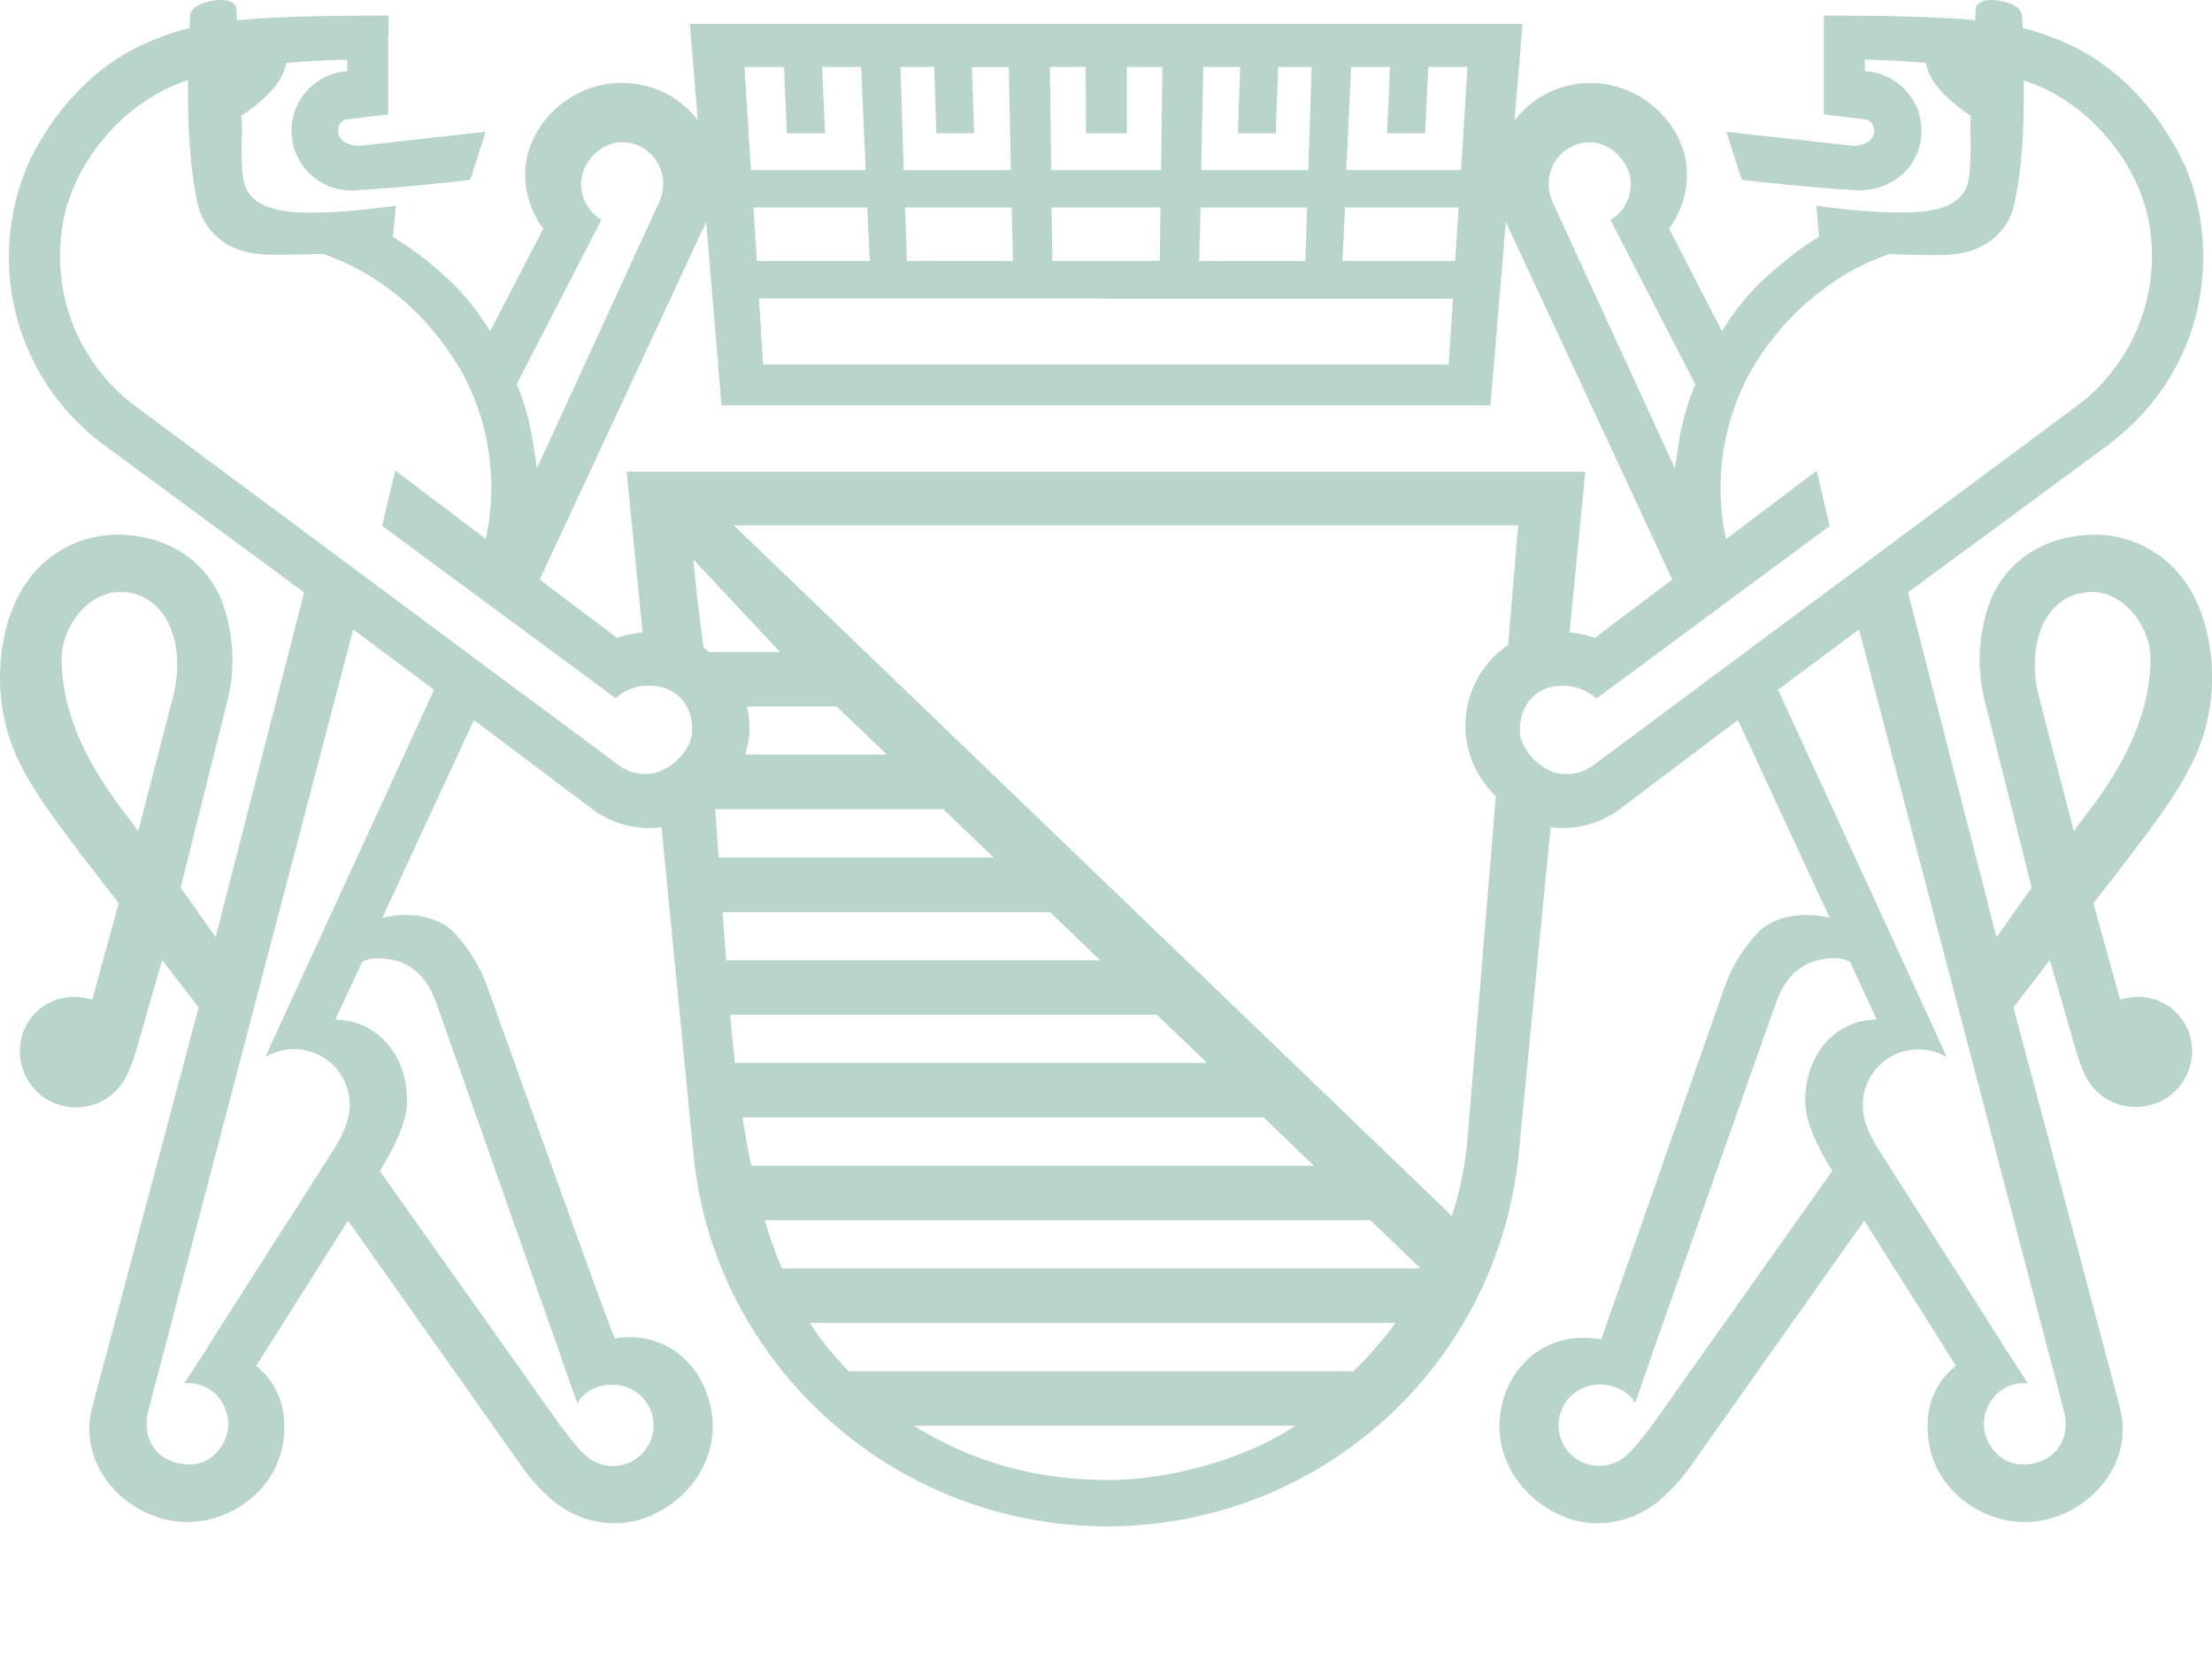 <svg xmlns="http://www.w3.org/2000/svg" width="16" height="12" viewBox="0 0 16 12">
    <path fill="#B8D4CB" fill-rule="nonzero" d="M15 6.01l-.25-.963c-.096-.37.03-.734.348-.764.253-.024.457.244.457.48 0 .476-.274.86-.38 1.015-.028.039-.093.124-.175.233zm-.069 4.204c.01.035.01.078.01.091 0 .163-.123.288-.308.288-.181 0-.283-.166-.283-.288 0-.162.124-.305.3-.3h.017l-.167-.258-.048-.078-.472-.74-.098-.153-.307-.482s-.054-.087-.08-.168c-.006-.016-.009-.029-.011-.04a.462.462 0 0 1-.01-.09.403.403 0 0 1 .607-.35l-.05-.112-1.17-2.545.586-.436 1.484 5.661zm-2.765-.21l-.049.07-.169.238s-.126.167-.178.21a.294.294 0 1 1-.203-.507c.106.001.188.04.24.103l.02.03.097-.276.01-.032c.26-.737.894-2.54.923-2.614.034-.092.12-.246.308-.284.12-.026.185-.003.217.015l.193.418c-.283 0-.517.235-.517.587 0 .15.082.325.196.507l-1.088 1.535zM12.3 4.96l-.3.222-.487.362a.33.33 0 0 1-.26.046c-.135-.04-.256-.179-.26-.3-.004-.17.099-.334.321-.33a.361.361 0 0 1 .233.092l.3-.22.127-.095 1.26-.932-.093-.4-.656.495a1.748 1.748 0 0 1 .164-1.188 1.93 1.93 0 0 1 .783-.774c.082-.042.161-.075.232-.1.136.005.28.008.398.006.346-.008.472-.22.506-.356a3.18 3.18 0 0 0 .066-.566c.004-.093.005-.216.004-.34.46.144.88.618.922 1.146A1.355 1.355 0 0 1 15 2.953l-2.7 2.006zM4.533 3.412l.115 1.163a.657.657 0 0 0-.184.04l-.56-.423 1.204-2.587.111 1.327h5.562l.111-1.327 1.204 2.587-.56.422a.653.653 0 0 0-.183-.039l.114-1.163H4.533zm6.376 1.253a.704.704 0 0 0-.09 1.093l-.025.314-.058.702-.116 1.402a2.566 2.566 0 0 1-.118.619L5.308 3.8h5.673l-.072.864zm-5.254 4.51a3.63 3.63 0 0 1-.124-.35h4.38l.364.35h-4.62zm4.136.744H6.14a2.158 2.158 0 0 1-.282-.35h4.237a2.968 2.968 0 0 1-.305.35zm-1.77.786c-.443 0-.92-.089-1.411-.392h2.758c-.342.234-.901.392-1.347.392zm-2.65-2.623H9.14l.363.35H5.434a6.2 6.2 0 0 1-.063-.35zm-.09-.742h3.087l.362.348H5.317a8.857 8.857 0 0 1-.035-.348zm-.055-.742h2.37l.362.348H5.252a31.81 31.81 0 0 0-.026-.348zm-.053-.745h1.65l.364.35H5.198a38.179 38.179 0 0 0-.025-.35zm.229-.743h.65l.363.348H5.39a.639.639 0 0 0 .032-.194.643.643 0 0 0-.02-.154zm-.312-.425c-.046-.319-.075-.638-.075-.638l.627.669h-.514c-.012-.01-.024-.023-.038-.03zm-.344.904a.33.33 0 0 1-.26-.046l-.487-.362-.3-.222L1 2.953A1.353 1.353 0 0 1 .44 1.727C.481 1.199.902.725 1.36.58c0 .124 0 .247.005.34.012.275.046.48.067.566.033.136.16.348.506.356.119.002.262-.001.398-.006.07.025.15.058.232.1.448.23.69.607.783.774.227.433.235.866.162 1.188l-.654-.495-.095.4 1.262.932.128.094.299.221a.346.346 0 0 1 .228-.09c.226-.006.331.158.326.327-.004.122-.125.262-.26.301zM1.97 7.534l-.05.112a.403.403 0 0 1 .603.42c-.002.005-.004.011-.005.02-.003.011-.005.024-.01.035-.027.086-.081.173-.081.173l-.307.482-.099.153-.472.74-.048.078-.167.258h.018c.174-.005.299.138.299.3 0 .122-.102.288-.282.288-.185 0-.308-.125-.308-.288 0-.013-.001-.056.009-.09l1.485-5.662.585.436-1.17 2.545zm.867-.592c.188.038.272.192.308.284.029.074.662 1.877.922 2.614l.01.032.099.277.019-.03a.297.297 0 0 1 .24-.103.294.294 0 1 1-.204.507c-.052-.044-.177-.21-.177-.21l-.17-.24-.049-.069L2.747 8.47c.113-.182.197-.358.197-.507 0-.352-.235-.587-.519-.587l.194-.418c.031-.018.097-.04.217-.015zM4.35 1.59a.303.303 0 0 1-.147-.26c0-.152.142-.302.296-.302a.3.3 0 0 1 .298.302.33.33 0 0 1-.035.145l-.878 1.912a7.824 7.824 0 0 0-.038-.24 1.828 1.828 0 0 0-.108-.369l.612-1.188zM5.671.484l.021.48h.276l-.022-.48h.282l.034.746h-.83L5.385.484h.285zm.62 1.404h-.816l-.025-.387h.823l.019.387zM6.757.484l.016.48h.273L7.03.485h.267l.015.746h-.775L6.513.484h.243zm.57 1.404H6.56l-.013-.387h.771l.009.387zM7.853.484l.002.48h.296v-.48h.257l-.01.746H7.604l-.01-.746h.258zm.83 1.017h.772l-.013.387h-.768l.01-.387zM8.704.484h.267l-.017.48h.274l.017-.48h.243l-.025.746h-.775l.016-.746zM7.606 1.5H8.394l-.005.387H7.612l-.006-.387zm.346.66h2.557l-.03.477H5.52l-.03-.478h2.461zm1.776-.66h.822l-.024.387H9.71l.019-.387zM9.773.484h.281l-.021.48h.275l.023-.48h.284l-.047.746h-.83l.035-.746zm1.727.545c.155 0 .296.15.296.302a.3.3 0 0 1-.147.26l.613 1.188c-.051.128-.089.255-.11.369l-.037.24-.878-1.912a.33.33 0 0 1-.035-.145.3.3 0 0 1 .298-.302zM1.25 5.047L1 6.011c-.081-.109-.147-.194-.174-.233-.106-.154-.38-.54-.38-1.015 0-.236.203-.504.457-.48.318.03.443.393.347.764zM15.45 7.211a.501.501 0 0 0-.115.019l-.193-.697.099-.126c.293-.382.47-.604.6-.857.204-.389.178-.775.112-1.018-.147-.548-.579-.677-.836-.664-.386.018-.622.232-.72.478a1.214 1.214 0 0 0-.039.731l.338 1.346c-.103.135-.193.277-.255.354l-.64-2.492 1.429-1.053c.82-.602.812-1.57.545-2.093-.255-.5-.617-.754-.93-.868a1.52 1.52 0 0 0-.214-.068l-.005-.087c-.005-.065-.082-.094-.148-.107-.145-.032-.187.03-.187.05l-.004.088c-.35-.038-1.094-.034-1.094-.034v.715l.297.035c.028.001.066.03.066.083 0 .056-.043.087-.084.097a.189.189 0 0 1-.067.012l-.918-.102.112.348c.355.04.635.065.841.076.267.001.459-.192.459-.43a.432.432 0 0 0-.41-.432V.431c.124.003.275.01.44.024a.446.446 0 0 0 .113.205c.07.075.146.134.213.176l-.003.107s.009.177-.007.323c-.016.148-.104.259-.425.27-.306.01-.682-.049-.682-.049l.02.226c-.123.07-.247.17-.405.311a1.741 1.741 0 0 0-.297.372l-.383-.742c.08-.11.129-.244.129-.39 0-.366-.337-.663-.689-.663a.688.688 0 0 0-.558.27l.058-.698H4.99l.057.697A.686.686 0 0 0 4.488.6c-.353 0-.689.298-.689.664a.65.65 0 0 0 .131.39l-.385.742a1.744 1.744 0 0 0-.298-.372 2.362 2.362 0 0 0-.405-.31l.022-.227s-.377.06-.683.05c-.32-.012-.409-.123-.425-.27-.016-.147-.005-.324-.005-.324L1.746.836c.067-.042.143-.1.214-.176a.448.448 0 0 0 .113-.205c.166-.015.315-.02.439-.024v.084a.432.432 0 0 0 .022.863c.233-.012.513-.036.868-.077l.111-.348-.912.102a.194.194 0 0 1-.072-.012c-.04-.01-.083-.041-.083-.097-.001-.053.037-.082.066-.083l.296-.035v-.51l.003-.205S2.064.109 1.714.147L1.709.06c0-.022-.04-.083-.187-.051-.065.013-.141.042-.147.107L1.37.203a1.52 1.52 0 0 0-.214.068c-.314.114-.675.367-.93.868a1.687 1.687 0 0 0 .545 2.093L2.2 4.285l-.64 2.492c-.061-.077-.15-.22-.254-.354l.337-1.346a1.224 1.224 0 0 0-.039-.731c-.099-.246-.332-.46-.72-.478-.257-.013-.689.116-.836.664-.065.243-.093.63.11 1.018.134.253.309.475.603.857l.098.126-.192.697a.512.512 0 0 0-.115-.019.39.39 0 0 0-.408.389.406.406 0 0 0 .752.217c.063-.092.12-.331.187-.562l.09-.31.264.342-.774 2.907c-.103.44.29.818.697.816.363-.005.71-.296.696-.705a.537.537 0 0 0-.203-.425l.664-1.051 1.25 1.768c.098.14.174.204.187.215.126.127.301.206.495.206.348 0 .706-.31.706-.697 0-.385-.305-.711-.707-.639-.007.002-.312-.839-.915-2.522a1.14 1.14 0 0 0-.258-.424c-.128-.121-.314-.12-.388-.116a.68.68 0 0 0-.122.02l.663-1.432.831.626a.696.696 0 0 0 .526.15l.23 2.353c.073.79.457 1.482 1.022 1.97A3.005 3.005 0 0 0 8 11.04a2.987 2.987 0 0 0 2.986-2.703l.23-2.353a.695.695 0 0 0 .525-.15l.83-.626.664 1.432a.658.658 0 0 0-.121-.02c-.074-.004-.26-.005-.389.116a1.13 1.13 0 0 0-.258.424l-.885 2.529c-.432-.08-.736.247-.736.632 0 .386.358.697.706.697a.694.694 0 0 0 .495-.206c.012-.011.088-.074.187-.215l1.251-1.768.663 1.05a.533.533 0 0 0-.204.426c-.014.409.334.7.697.705.407.002.801-.376.696-.816-.007-.034-.609-2.291-.773-2.907l.263-.343.09.311c.068.23.125.47.187.562.072.116.2.19.345.19.226 0 .407-.18.407-.407a.39.39 0 0 0-.407-.389z"/>
</svg>
